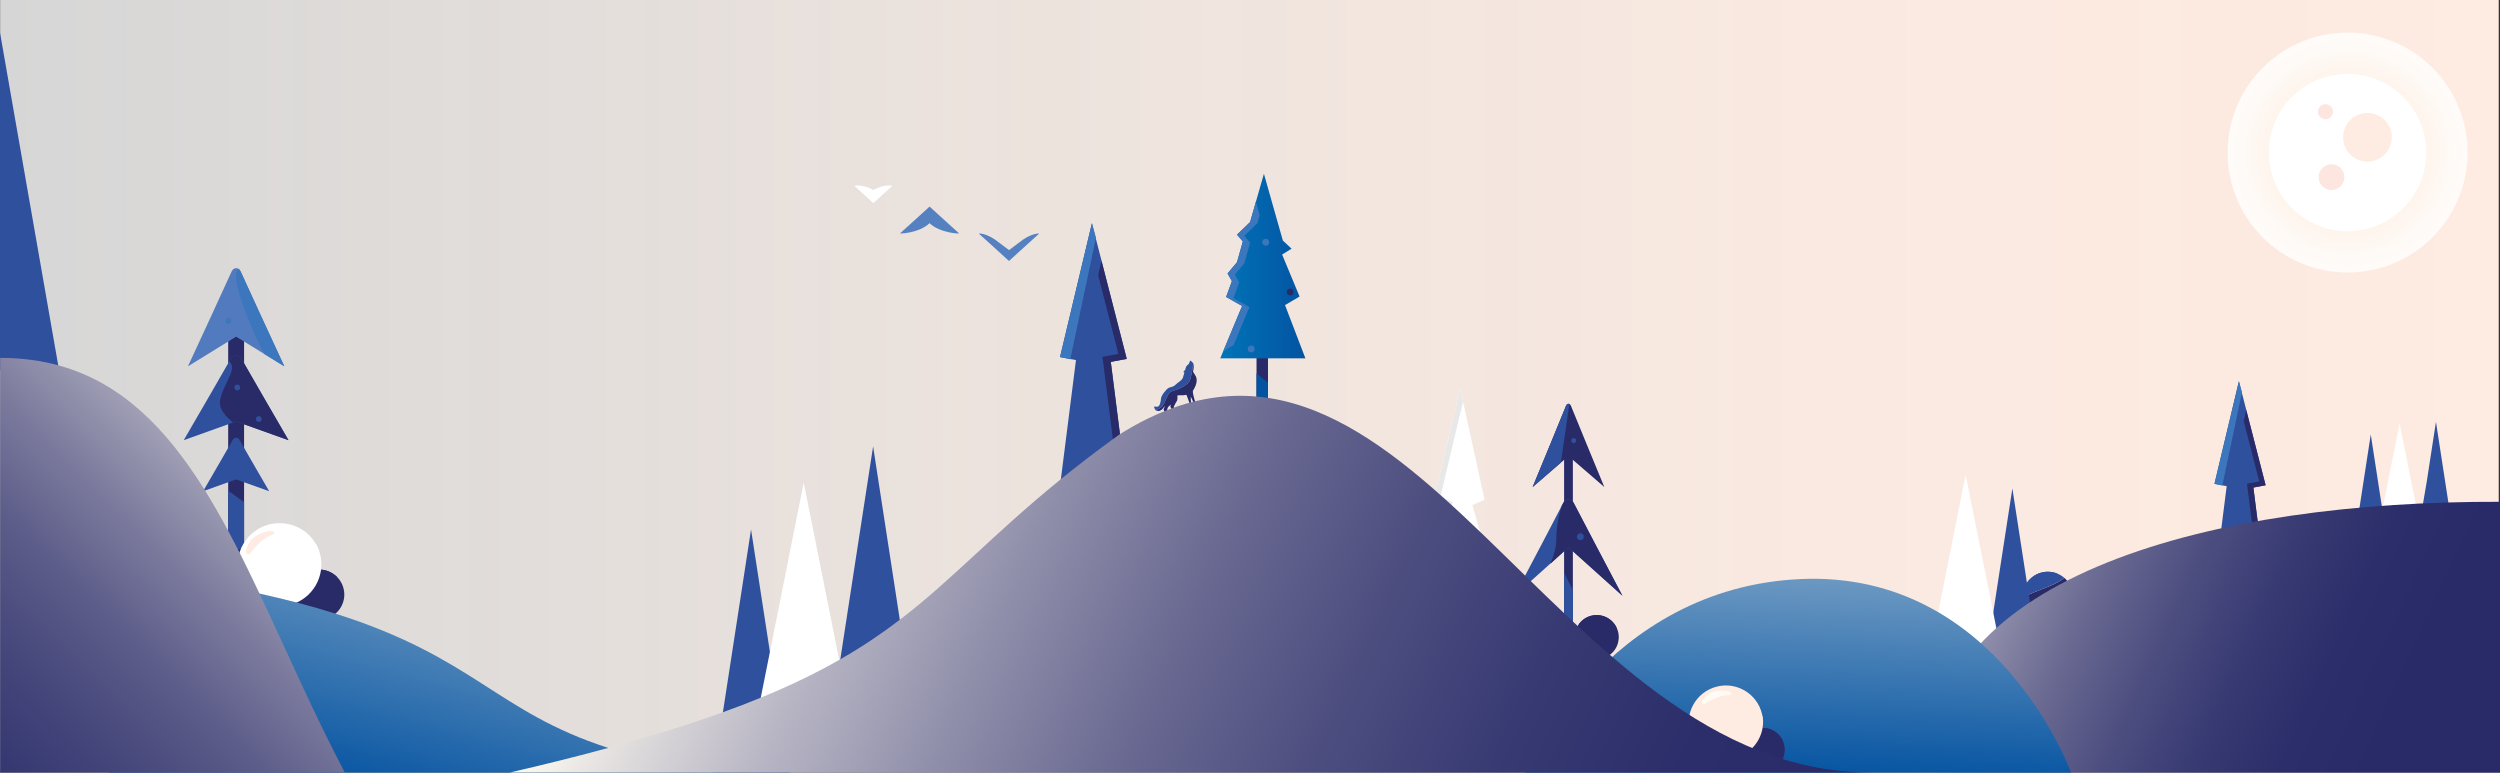 <?xml version="1.0" encoding="UTF-8"?><svg id="Layer_2" xmlns="http://www.w3.org/2000/svg" xmlns:xlink="http://www.w3.org/1999/xlink" viewBox="0 0 1260.52 389.51"><rect x="0" y="0" width="1260.52" height="389.51" fill="#333333" stroke="none"/><defs><style>.cls-1{fill:url(#linear-gradient-2);}.cls-2{fill:#feebe1;}.cls-3{fill:#3c76bc;}.cls-4{fill:#fff;}.cls-5{fill:url(#linear-gradient-4);}.cls-6{fill:url(#radial-gradient);}.cls-7{fill:#5581c1;}.cls-8{fill:url(#linear-gradient-3);}.cls-9{fill:url(#linear-gradient-5);}.cls-10{fill:#0453a1;}.cls-11{fill:url(#radial-gradient-2);}.cls-12{fill:url(#linear-gradient-7);}.cls-13{fill:#fde6e0;}.cls-14{fill:url(#linear-gradient-6);}.cls-15{fill:#292b69;}.cls-16{fill:#517bbe;}.cls-17{fill:#2f509d;}.cls-18{fill:#e8e8e8;}.cls-19{fill:url(#linear-gradient);}</style><linearGradient id="linear-gradient" x1=".07" y1="194.41" x2="1259.88" y2="194.41" gradientUnits="userSpaceOnUse"><stop offset="0" stop-color="#fff" stop-opacity=".8"/><stop offset=".39" stop-color="#fef4ee" stop-opacity=".91"/><stop offset=".74" stop-color="#feede4" stop-opacity=".98"/><stop offset="1" stop-color="#feebe1"/></linearGradient><linearGradient id="linear-gradient-2" x1="-4045.09" y1="134.15" x2="-4002.16" y2="134.15" gradientTransform="translate(-3386.9) rotate(-180) scale(1 -1)" gradientUnits="userSpaceOnUse"><stop offset="0" stop-color="#0453a1"/><stop offset="1" stop-color="#0074b8"/></linearGradient><linearGradient id="linear-gradient-3" x1="176.22" y1="432.41" x2="260.08" y2="119.62" gradientUnits="userSpaceOnUse"><stop offset=".1" stop-color="#0453a1"/><stop offset=".7" stop-color="#afc5d7"/><stop offset="1" stop-color="#fffbf1"/></linearGradient><linearGradient id="linear-gradient-4" x1="174.17" y1="196.85" x2="-96.55" y2="470.41" gradientUnits="userSpaceOnUse"><stop offset="0" stop-color="#fffbf1"/><stop offset="0" stop-color="#fcf8ef"/><stop offset=".1" stop-color="#cbc8d0"/><stop offset=".21" stop-color="#9f9eb4"/><stop offset=".32" stop-color="#7b7a9d"/><stop offset=".43" stop-color="#5d5d8a"/><stop offset=".55" stop-color="#46477b"/><stop offset=".67" stop-color="#353771"/><stop offset=".82" stop-color="#2c2d6a"/><stop offset="1" stop-color="#292b69"/></linearGradient><linearGradient id="linear-gradient-5" x1="937.21" y1="238.48" x2="1207.06" y2="363.04" gradientUnits="userSpaceOnUse"><stop offset="0" stop-color="#fffbf1"/><stop offset=".05" stop-color="#ebe7e4"/><stop offset=".18" stop-color="#b8b6c4"/><stop offset=".32" stop-color="#8c8ba8"/><stop offset=".45" stop-color="#686891"/><stop offset=".59" stop-color="#4c4d7f"/><stop offset=".72" stop-color="#383a73"/><stop offset=".86" stop-color="#2c2e6b"/><stop offset="1" stop-color="#292b69"/></linearGradient><linearGradient id="linear-gradient-6" x1="905.34" y1="419.17" x2="916.95" y2="144.18" xlink:href="#linear-gradient-3"/><radialGradient id="radial-gradient" cx="784.96" cy="-184.82" fx="784.96" fy="-184.82" r="5.82" gradientTransform="translate(72.06 495.22) rotate(3)" gradientUnits="userSpaceOnUse"><stop offset="0" stop-color="#fff" stop-opacity=".8"/><stop offset=".01" stop-color="#fffefe" stop-opacity=".8"/><stop offset=".4" stop-color="#fffcf7" stop-opacity=".91"/><stop offset=".74" stop-color="#fffbf2" stop-opacity=".98"/><stop offset="1" stop-color="#fffbf1"/></radialGradient><linearGradient id="linear-gradient-7" x1="325.77" y1="237.57" x2="895.87" y2="495.09" xlink:href="#linear-gradient-5"/><radialGradient id="radial-gradient-2" cx="1183.7" cy="76.94" fx="1183.7" fy="76.94" r="175.05" gradientTransform="translate(962.2 -1088.39) rotate(75.52)" gradientUnits="userSpaceOnUse"><stop offset="0" stop-color="#fcc292"/><stop offset=".04" stop-color="#fccea9"/><stop offset=".09" stop-color="#fdddc3"/><stop offset=".15" stop-color="#fdead9"/><stop offset=".21" stop-color="#fef3ea"/><stop offset=".3" stop-color="#fefaf6"/><stop offset=".42" stop-color="#fefdfd"/><stop offset=".75" stop-color="#fff"/></radialGradient></defs><g id="Layer_2-2"><rect class="cls-19" x=".07" width="1259.81" height="388.82"/></g><g id="Crystal_Goblet"><rect class="cls-15" x="115.05" y="150.97" width="8.02" height="131.07"/><polygon class="cls-17" points="115.05 247.4 115.05 276.93 123.07 276.93 123.07 253.21 115.05 247.4"/><path class="cls-16" d="M94.76,184.71l24.29-14.97,14.27,8.78,10.04,6.18-12.19-26.37-9.85-21.48c-.31-.68-.77-1.15-1.27-1.4-1.14-.58-2.57-.1-3.25,1.4l-9.85,21.48-12.19,26.37Z"/><path class="cls-17" d="M92.64,221.94l24.89-8.91,1.52-.54,26.42,9.45-13.26-22.86-10.55-18.34c-1.15-2.03-4.07-2.03-5.22,0l-.84,1.45-9.71,16.89-13.26,22.86Z"/><path class="cls-17" d="M102.41,247.67l16.49-5.9.16-.05,16.66,5.96-8.35-14.41-6.65-11.58c-.73-1.26-2.57-1.26-3.3,0l-2.24,3.89-4.42,7.68-8.35,14.41Z"/><path class="cls-15" d="M110.91,202.56c-.4,3.86,3.11,7.68,6.62,10.48l1.52-.54,26.42,9.45-13.26-22.86-10.55-18.34c-1.15-2.03-4.07-2.03-5.22,0l-.84,1.45c.3.33.56.68.82,1.05,2.72,3.88-4.75,11.74-5.52,19.32Z"/><path class="cls-3" d="M133.32,178.53l10.04,6.18-12.19-26.37-9.85-21.48c-.31-.68-.77-1.15-1.27-1.4-.49.82-.82,1.78-1,2.86-.91,5.76,6.48,25.57,14.27,40.2Z"/><circle class="cls-17" cx="119.64" cy="195.37" r="1.46"/><circle class="cls-3" cx="115.17" cy="161.8" r="1.46"/><circle class="cls-17" cx="130.5" cy="211.29" r="1.46"/><circle class="cls-17" cx="120.9" cy="233.7" r="1.26"/><path class="cls-15" d="M171.76,306.36c-3.63,5.94-11.38,7.81-17.32,4.18-4.82-2.95-6.97-8.63-5.64-13.84h0c.31-1.2.78-2.36,1.46-3.47,3.62-5.94,11.38-7.81,17.31-4.18.87.53,1.64,1.15,2.33,1.82,4.04,4.02,4.96,10.42,1.85,15.49Z"/><path class="cls-15" d="M169.9,290.87c-6.64,3.2-16.32,1.15-21.1,5.82.31-1.19.78-2.35,1.46-3.46,3.62-5.94,11.38-7.81,17.31-4.18.87.53,1.64,1.15,2.33,1.82Z"/><path class="cls-4" d="M152.4,302.29c-9.82,6.4-22.96,3.6-29.34-6.24-1.47-2.21-2.43-4.58-2.96-7.03,10.43-5.66,25.48-9.51,39.41-14.55,5.18,9.62,2.21,21.77-7.11,27.81Z"/><path class="cls-4" d="M159.67,274.97c-13.93,5.04-28.98,8.88-39.41,14.55-.52-2.33-.62-4.74-.33-7.06.72-6.02,4.01-11.68,9.5-15.24,7.04-4.62,15.85-4.44,22.64-.33,2.61,1.6,4.91,3.79,6.69,6.54.33.51.64,1.02.91,1.54Z"/><path class="cls-2" d="M124.07,277.76c-.32,1.55,1.38,2.46,2.25,1.14.88-1.32,5.38-7.06,9.89-8.78,4.51-1.72,1.12-2.9-1.63-2.14-5.12,1.41-9.26,3.67-10.51,9.78Z"/><polygon class="cls-17" points="568.12 245.9 560.08 182.48 568.12 180.95 550.55 112.55 534.47 180.03 542.51 181.56 534.47 244.98 568.12 245.9"/><path class="cls-15" d="M563.91,178.42l-8.05,1.52,5.68,44.75c1.42-.04,2.71-.06,3.88-.06l-5.35-42.16,8.05-1.52-12.76-49.55-1.66,7.39,10.2,39.63Z"/><polygon class="cls-3" points="550.55 112.55 534.47 180.03 539.65 181.15 552.58 119.86 550.55 112.55"/><polygon class="cls-17" points="398.46 389.5 393.22 358.74 391.47 348.46 388.9 333.35 388.19 328.71 388.19 328.69 381.16 283.06 378.68 266.97 368.46 333.35 364.49 359.12 359.89 388.95 359.81 389.5 363.65 389.5 398.46 389.5"/><polygon class="cls-17" points="456.9 333.35 423.55 333.35 431.88 279.2 440.23 225.05 442.39 239.11 448.57 279.2 456.9 333.35"/><polygon class="cls-4" points="428.33 358.75 382.19 358.75 393.73 301.04 405.25 243.34 408.15 257.9 416.79 301.04 428.33 358.75"/><rect class="cls-15" x="633.55" y="125.42" width="5.78" height="88.12"/><polygon class="cls-1" points="658.19 180.67 647.92 153.83 655.25 149.51 646.45 128.34 651.22 125.39 646.82 121.28 637.28 87.62 633.23 101.75 630.31 111.96 623.71 118.33 626.64 121.74 623.71 132.21 618.94 137.89 621.13 141.76 618.21 149.73 626.28 154.28 616.75 177.1 615.26 180.67 658.19 180.67"/><polygon class="cls-10" points="639.33 193.01 639.33 214.27 633.55 214.27 633.55 188.29 639.33 193.01"/><polygon class="cls-3" points="616.75 177.1 621.95 174.04 629.96 154.86 621.89 150.3 624.82 142.35 622.62 138.47 627.4 132.79 630.32 122.33 627.4 118.9 634 112.54 635.14 108.52 633.23 101.75 630.31 111.96 623.71 118.33 626.64 121.74 623.71 132.21 618.94 137.89 621.13 141.76 618.21 149.73 626.28 154.28 616.75 177.1"/><circle class="cls-3" cx="630.85" cy="175.94" r="1.74"/><circle class="cls-15" cx="650.52" cy="147.21" r="1.74"/><circle class="cls-3" cx="638.18" cy="122.14" r="1.74"/><path class="cls-7" d="M523.86,117.87l-6.6,5.96-8.52,7.76h0s0,0,0,0l-8.52-7.76-6.6-5.96c-.37-.34,3.4-.25,8.08,2.93l7.06,5.3,7.06-5.3c4.68-3.18,8.45-3.28,8.08-2.93Z"/><path class="cls-7" d="M453.85,117.63l6.53-5.9,8.32-7.57h0s0,0,0,0l8.32,7.57,6.53,5.9c.37.33-9.75-.13-14.86-5.11-5.12,4.98-15.23,5.44-14.86,5.11Z"/><path class="cls-4" d="M449.82,93.82l-4.18,3.77-5.27,4.8-.03.03-.04-.03-5.27-4.8-4.18-3.77c-.24-.21,3.5-1.21,9.49,1.94,5.98-3.15,9.72-2.15,9.48-1.94Z"/></g><g id="Layer_1-2"><polygon class="cls-17" points="29.77 186.58 0 186.58 0 16.44 29.77 186.58"/></g><g id="Gradient"><path class="cls-17" d="M599.23,192.88c-2.05,2.38-6.51,3.8-8.26,4.37-2.13.71-2.96,4.24-4.26,6.6-1.31,2.36-4.09,2.87-4.09,2.87h0c-.11-.15-1.11-1.5-.49-1.73.16-.05.43-.04.84.1h.03c.83.04,1.92.12,2.37-3.92-.11-1.49,2.64-4.98,3.99-5.66,1.25-.33,2.53-.78,2.82-1.08,1.94-1.86,3.91-2.62,4.34-4.28l.66-2.32v-.04c-1.18-.1.39-1.25.39-1.25.49-2.58,1.72-2.79,1.83-2.99.11-.19.33-.87.57-1.44.26-.57.56-.14.73.06.19.21.5.62.66.65.16.03.3.37.3.37,0,0-.34,2.91-.96,5.81h0c-.16.77-.34,1.52-.54,2.22-.17.59-.5,1.15-.93,1.65Z"/><path class="cls-15" d="M602.33,204.34h-.01c-.23-.58-.45-1.13-.67-1.62-.1-.23-.19-.43-.28-.65-.18-.41-.34-.79-.51-1.13-.16-.36-.32-.68-.45-.98-.05.84-.02,1.9.08,2.88.02.26.06.49.1.72.01.11.05.24.05.34.03.09.04.19.06.28l.09,1.16-.54.07c-.03-.07-.06-.13-.1-.22-.04-.15-.1-.3-.13-.45-.06-.28-.13-.58-.21-.89.01-.23.01-.43-.04-.59-.18-.67-1.56-4.19-1.56-4.19h-.02c-2.41.57-3.11-.08-4.58.42,0,0-.02,0-.03,0h-.01c.02.14.05.27.07.4.01.12.02.26.04.38,0,0,0,.01,0,.02,0,.15.02.31.02.46v.02c-.02.33-.06.64-.15.93-.02.11-.05.21-.08.3-.36.56-1.11,1.87-1.45,2.68-.02.04-.03.08-.05.11-.03.06-.06.11-.07.17-.02.04-.03.08-.04.11-.04.11-.05.19-.04.24-.01.08,0,.16,0,.24.02.09.05.2.08.29h0c.05.11.11.23.18.33.06.09.14.18.22.26.24.45.53.93.79,1.24.29.37-.28.57-.84.66-.31-.14-.64-.51-.95-.97-.04-.06-.08-.13-.13-.2-.17-.28-.33-.57-.48-.86,0-.01-.02-.02-.02-.03-.21-.58-.43-1.07-.56-1.19-.02-.02-.02-.05-.03-.07,0-.28.16-.4.31-.91v-.08s0,0,0,0c-.26.2-.51.37-.75.57-.11.08-.23.18-.33.29-.06.05-.12.12-.18.2-.05.04-.08.1-.12.14-.05.05-.11.13-.15.2-.12.21-.21.42-.27.69-.08.24-.13.5-.13.77,0,.18,0,.35.02.51,0,.07,0,.13,0,.18,0,.03,0,.06,0,.09,0,.07,0,.15,0,.21.03.42.09.7.16.91.02.03.03.06.04.09,0,.02.02.03.02.04.03.07.05.09.05.09l-1.24.18s-.02-.07-.03-.1c-.01-.06-.03-.15-.06-.24.08-.12.12-.23.08-.32-.14-.24-.75-1.97-.83-2.18,0-.01,0-.02,0-.02l.08-.21.04-.09s.03-.05.03-.07c.03-.06.06-.12.09-.19.04-.11.09-.22.13-.33.03-.08.06-.14.09-.21s.05-.12.07-.17c.02-.06.05-.11.05-.14.06-.1.06-.15.04-.18,0-.02-.04,0-.06,0-.01,0-.02.03-.02.03h-.01c-.24.38-.45.7-.68.97-.08.12-.17.23-.26.32-.05.04-.08.09-.14.13h0c-.3.32-.59.55-.88.7-.15.1-.31.16-.45.22-.67.23-1.25.11-1.67-.06-.04-.02-.08-.03-.11-.06-.03,0-.06-.03-.08-.05-.06-.03-.1-.05-.15-.07-.06-.04-.14-.09-.2-.14,0,0,2.78-.51,4.09-2.87,1.3-2.36,2.13-5.9,4.26-6.6,1.75-.58,6.21-1.99,8.26-4.37.44-.5.77-1.06.93-1.65.2-.7.38-1.45.54-2.21h0c.63-2.91.96-5.82.96-5.82h0c0,.05.02.09.03.13.01.05.03.13.05.21.11.5.27,1.48.09,2.6-.09.35-.2.62-.22.89-.01.03-.02.07-.03.1t0,.02s0,.04.01.06c.01.12.05.25.1.38.01.04.03.08.05.13,0,.01,0,.02.03.03.07.15.17.31.27.47.08.12.17.25.27.38.03.06.07.11.11.17.17.28.32.55.45.8.09.17.17.33.24.46,0,.02.02.03.02.05,0,.01,0,.02.02.03.01.04.03.08.04.14.03.07.05.15.07.22.09.31.14.64.15,1,.01.13.01.26,0,.4,0,.05,0,.11-.01.16,0,.15-.01.31-.04.47v.05c-.03.15-.06.3-.09.44-.03.17-.07.33-.12.51-.07.24-.14.5-.24.77-.05.1-.08.21-.13.33-.05.13-.11.27-.17.4-.07.17-.16.35-.25.54-.12.25-.24.5-.39.76-.01.03-.03.06-.04.08,0,0-.01,0-.01.02-.1.13-.19.27-.3.39,0,0-.09.04-.13.34-.03.19-.02.47.03.9,0,.04,0,.09.01.13,0,.03,0,.07.02.11.19,1.32,1.16,4.68,1.47,5.36.25.55-.4.67-.7.7Z"/><polygon class="cls-17" points="1219.07 269.36 1237.39 272.18 1232.81 242.44 1228.23 212.7 1227.12 219.91 1223.65 242.44 1219.07 269.36"/><polygon class="cls-17" points="1187.89 267.6 1202.83 267.6 1199.1 243.34 1195.36 219.08 1194.39 225.38 1191.62 243.34 1187.89 267.6"/><polygon class="cls-4" points="1199.57 265.19 1220.24 265.19 1215.07 239.34 1209.91 213.49 1208.61 220.01 1204.74 239.34 1199.57 265.19"/><rect class="cls-15" x="788.63" y="209.95" width="4.42" height="115.19"/><polygon class="cls-17" points="788.63 288.82 788.63 325.14 793.05 325.14 793.05 297.58 788.63 288.82"/><path class="cls-15" d="M772.76,245.58l10.57-9.14,3.62-3.13,3.88-3.37,18.08,15.63-9.06-21.97-4.87-11.91-2.92-7.12c-.18-.45-.46-.75-.78-.89-.6-.28-1.31.01-1.67.89l-7.79,19.03-9.07,21.97Z"/><path class="cls-17" d="M763.63,300.39l18.18-16.33,9.03-8.13,27.21,24.46-13.64-25.9-11.03-21.1c-1.13-2.16-3.96-2.16-5.07,0l-.95,1.81-10.08,19.28-13.65,25.9Z"/><path class="cls-15" d="M781.79,284.18l9.04-8.25,27.21,24.46-13.64-25.9-11.03-21.1c-1.13-2.16-3.96-2.16-5.07,0l-.95,1.81c-5.11,18.3-.06,15.08-5.55,28.85-.02.08-.02.12-.02.12Z"/><path class="cls-17" d="M772.76,245.58l10.57-9.14,3.62-3.13c1.35-9.08,3.28-22.05,4.33-29.62-.6-.28-1.31.01-1.67.89l-7.79,19.03-9.07,21.97Z"/><circle class="cls-17" cx="796.84" cy="270.63" r="1.72"/><circle class="cls-17" cx="793.48" cy="222.15" r="1.25"/><path class="cls-15" d="M1045.29,301.05c0,.48-.02.96-.08,1.42-.13,1.12-.39,2.2-.79,3.21-.06.16-.13.31-.19.46,0,0,0,.02,0,.02-.61,1.1-2,3.16-4.45,5.15-.22.18-.46.36-.71.55-.29.21-.59.43-.89.63-1.7.84-3.61,1.31-5.64,1.31-6.93,0-12.56-5.52-12.75-12.4v-.07c7.63-4.11,16.88-6.12,21-10.01,2.48,2.09,4.14,5.13,4.45,8.55v.03c.04.38.06.76.06,1.14Z"/><path class="cls-17" d="M1019.77,301.05c0,.1,0,.2,0,.3,4.6-9.95,12.11-8.09,17.6-12.11-.02,0-.04,0-.06-.03-1.21-.49-2.51-.79-3.88-.9-.3-.03-.61-.03-.91-.03-6.82,0-12.4,5.36-12.74,12.1,0,.22-.02.44-.02.66Z"/><path class="cls-17" d="M1040.78,291.33c-4.12,3.89-13.37,5.9-21,10.01,0-.09,0-.19,0-.28,0-.22,0-.44.02-.66,0-.17.02-.34.04-.51.02-.11.02-.22.04-.34.02-.24.06-.49.1-.73.04-.23.09-.46.13-.69,0-.02,0-.02.02-.04.02-.09.04-.17.06-.26.09-.37.21-.73.33-1.08.05-.13.09-.27.15-.4.03-.08.06-.16.1-.24.1-.24.21-.49.33-.73.25-.51.54-.99.85-1.46.14-.21.29-.42.45-.62.31-.4.65-.79,1-1.16.16-.16.32-.32.48-.47.2-.19.4-.37.62-.54.2-.16.39-.31.6-.46.22-.16.44-.31.67-.45.02-.02.05-.03.07-.04.16-.1.32-.2.48-.28.09-.06.2-.12.3-.17.21-.11.42-.21.64-.31.25-.12.51-.22.77-.32.14-.06.28-.11.43-.16.46-.15.92-.28,1.41-.38.12-.02.24-.06.36-.07.14-.03.28-.06.42-.07.21-.03.42-.06.62-.08.19-.02.38-.03.57-.04.23-.02.47-.02.69-.02.3,0,.61,0,.91.03,1.37.1,2.67.41,3.88.9.02.02.05.02.06.02,1.25.51,2.39,1.22,3.4,2.08Z"/><path class="cls-15" d="M811.97,329.98c-4.82,3.82-11.82,3.01-15.64-1.82-3.1-3.91-3.15-9.28-.45-13.2h0c.62-.9,1.37-1.72,2.27-2.43,4.81-3.82,11.82-3.01,15.63,1.81.56.7,1.01,1.46,1.38,2.22,2.12,4.57.93,10.16-3.19,13.42Z"/><path class="cls-15" d="M815.16,316.56c-6.48.63-13.89-4.03-19.28-1.61.62-.89,1.37-1.71,2.27-2.42,4.81-3.82,11.82-3.01,15.63,1.81.56.7,1.01,1.46,1.38,2.22Z"/><polygon class="cls-17" points="1027.8 331.66 1001.51 331.66 1008.07 288.97 1014.65 246.27 1016.36 257.36 1021.24 288.97 1027.8 331.66"/><polygon class="cls-4" points="1009.3 330.32 972.92 330.32 982.02 284.83 991.1 239.34 993.39 250.81 1000.2 284.83 1009.3 330.32"/><polygon class="cls-17" points="1142.35 294.47 1136.18 245.84 1142.35 244.67 1128.87 192.22 1116.54 243.96 1122.71 245.13 1116.54 293.77 1142.35 294.47"/><path class="cls-15" d="M1139.11,242.73l-6.17,1.16,4.36,34.32c1.09-.03,2.08-.05,2.98-.05l-4.1-32.33,6.17-1.16-9.78-38-1.27,5.67,7.82,30.39Z"/><polygon class="cls-3" points="1128.87 192.22 1116.54 243.96 1120.51 244.82 1130.43 197.82 1128.87 192.22"/><polygon class="cls-4" points="742.38 254.69 748.52 276.31 725.57 276.71 722.8 276.76 728.95 255.14 722.8 252.41 736.23 195.96 737.68 202.54 748.52 251.95 742.38 254.69"/><polygon class="cls-18" points="726.28 250.44 732.43 253.18 726.28 274.8 725.57 276.71 722.8 276.76 728.95 255.14 722.8 252.41 736.23 195.96 737.68 202.54 726.28 250.44"/><path class="cls-8" d="M359.81,389.5h3.84c-1.27-.18-2.52-.36-3.76-.55-21.76-3.21-38.93-7.23-53.19-11.84-56.41-18.22-67.31-45.5-137.56-67.71-6.04-1.91-12.51-3.78-19.49-5.6-.21-.06-.42-.11-.63-.16-5.7-1.49-11.74-2.94-18.16-4.36-2.1-.46-4.25-.92-6.44-1.38-23.1-4.83-50.8-9.2-84.61-12.93l15.13,104.53h304.87Z"/><path class="cls-5" d="M173.85,389.5H.07v-209.06c.21,0,.42,0,.63.01,10.64.04,20.39,1.41,29.39,3.94,31.44,8.81,53.78,31.77,72.88,62.3.13.21.26.41.4.63,4.02,6.46,7.89,13.25,11.68,20.32,1.64,3.05,3.26,6.15,4.86,9.29.29.55.57,1.1.85,1.65.58,1.15,1.16,2.3,1.73,3.46.78,1.54,1.55,3.1,2.31,4.67.08.15.16.3.23.46,1.96,3.98,3.9,8.02,5.83,12.11.79,1.66,1.58,3.34,2.37,5.02,12.72,27.17,25.49,56.43,40.62,85.2Z"/><path class="cls-9" d="M1260.52,253.01c-143.98-.47-287.96,36.5-287.96,136.49h287.96s0-136.49,0-136.49Z"/><path class="cls-14" d="M768.98,389.5s40.37-93.49,139.45-97.56c99.08-4.07,135.78,97.56,135.78,97.56h-275.23Z"/><path class="cls-15" d="M895.67,386.86c-4.82,3.82-11.82,3.01-15.64-1.82-3.1-3.91-3.15-9.28-.45-13.2h0c.62-.9,1.37-1.72,2.27-2.43,4.81-3.82,11.82-3.01,15.63,1.81.56.7,1.01,1.46,1.38,2.22,2.12,4.57.93,10.16-3.19,13.42Z"/><path class="cls-15" d="M898.86,373.45c-6.48.63-13.89-4.03-19.28-1.61.62-.89,1.37-1.71,2.27-2.42,4.81-3.82,11.82-3.01,15.63,1.81.56.7,1.01,1.46,1.38,2.22Z"/><path class="cls-2" d="M874.39,382.21c-10.1,2.32-20.15-4.02-22.44-14.13-.54-2.28-.62-4.55-.31-6.74,10.38-1.52,24.04-.11,37.14-.04,1.36,9.56-4.81,18.73-14.39,20.9Z"/><path class="cls-2" d="M888.76,361.76c-13.09-.07-26.76-1.48-37.14.04.28-2.09.93-4.12,1.88-5.96,2.43-4.78,6.89-8.47,12.53-9.74,7.25-1.68,14.51,1.15,18.88,6.63,1.68,2.12,2.92,4.64,3.56,7.47.12.52.22,1.04.29,1.56Z"/><path class="cls-6" d="M858.37,353.21c-.74,1.19.39,2.46,1.52,1.64s6.62-4.22,10.88-4.27c4.26-.05,1.81-2.06-.7-2.27-4.68-.4-8.8.22-11.7,4.9Z"/><path class="cls-12" d="M943.56,389.5H257.14c18.12-4.19,34.56-8.31,49.56-12.39,22.2-6.05,41.23-12.02,57.79-17.99,6.75-2.44,13.1-4.88,19.08-7.33,2.71-1.11,5.34-2.22,7.9-3.33,11.9-5.16,22.3-10.38,31.65-15.71.19-.1.38-.21.57-.32,11.25-6.44,20.99-13.05,30-19.94,26.57-20.31,46.86-43.01,81.2-70.89,7.91-6.43,16.58-13.14,26.24-20.15,1.17-.85,2.36-1.71,3.56-2.57h0c146.23-91.33,217.1,170.98,378.87,170.62Z"/><circle class="cls-11" cx="1183.7" cy="76.94" r="60.5" transform="translate(813.21 1203.79) rotate(-75.52)"/><circle class="cls-4" cx="1183.7" cy="76.94" r="39.68" transform="translate(813.21 1203.79) rotate(-75.52)"/><circle class="cls-2" cx="1193.68" cy="69.22" r="12.26"/><circle class="cls-13" cx="1175.55" cy="89.31" r="6.5"/><circle class="cls-13" cx="1172.5" cy="56.32" r="3.81"/></g></svg>